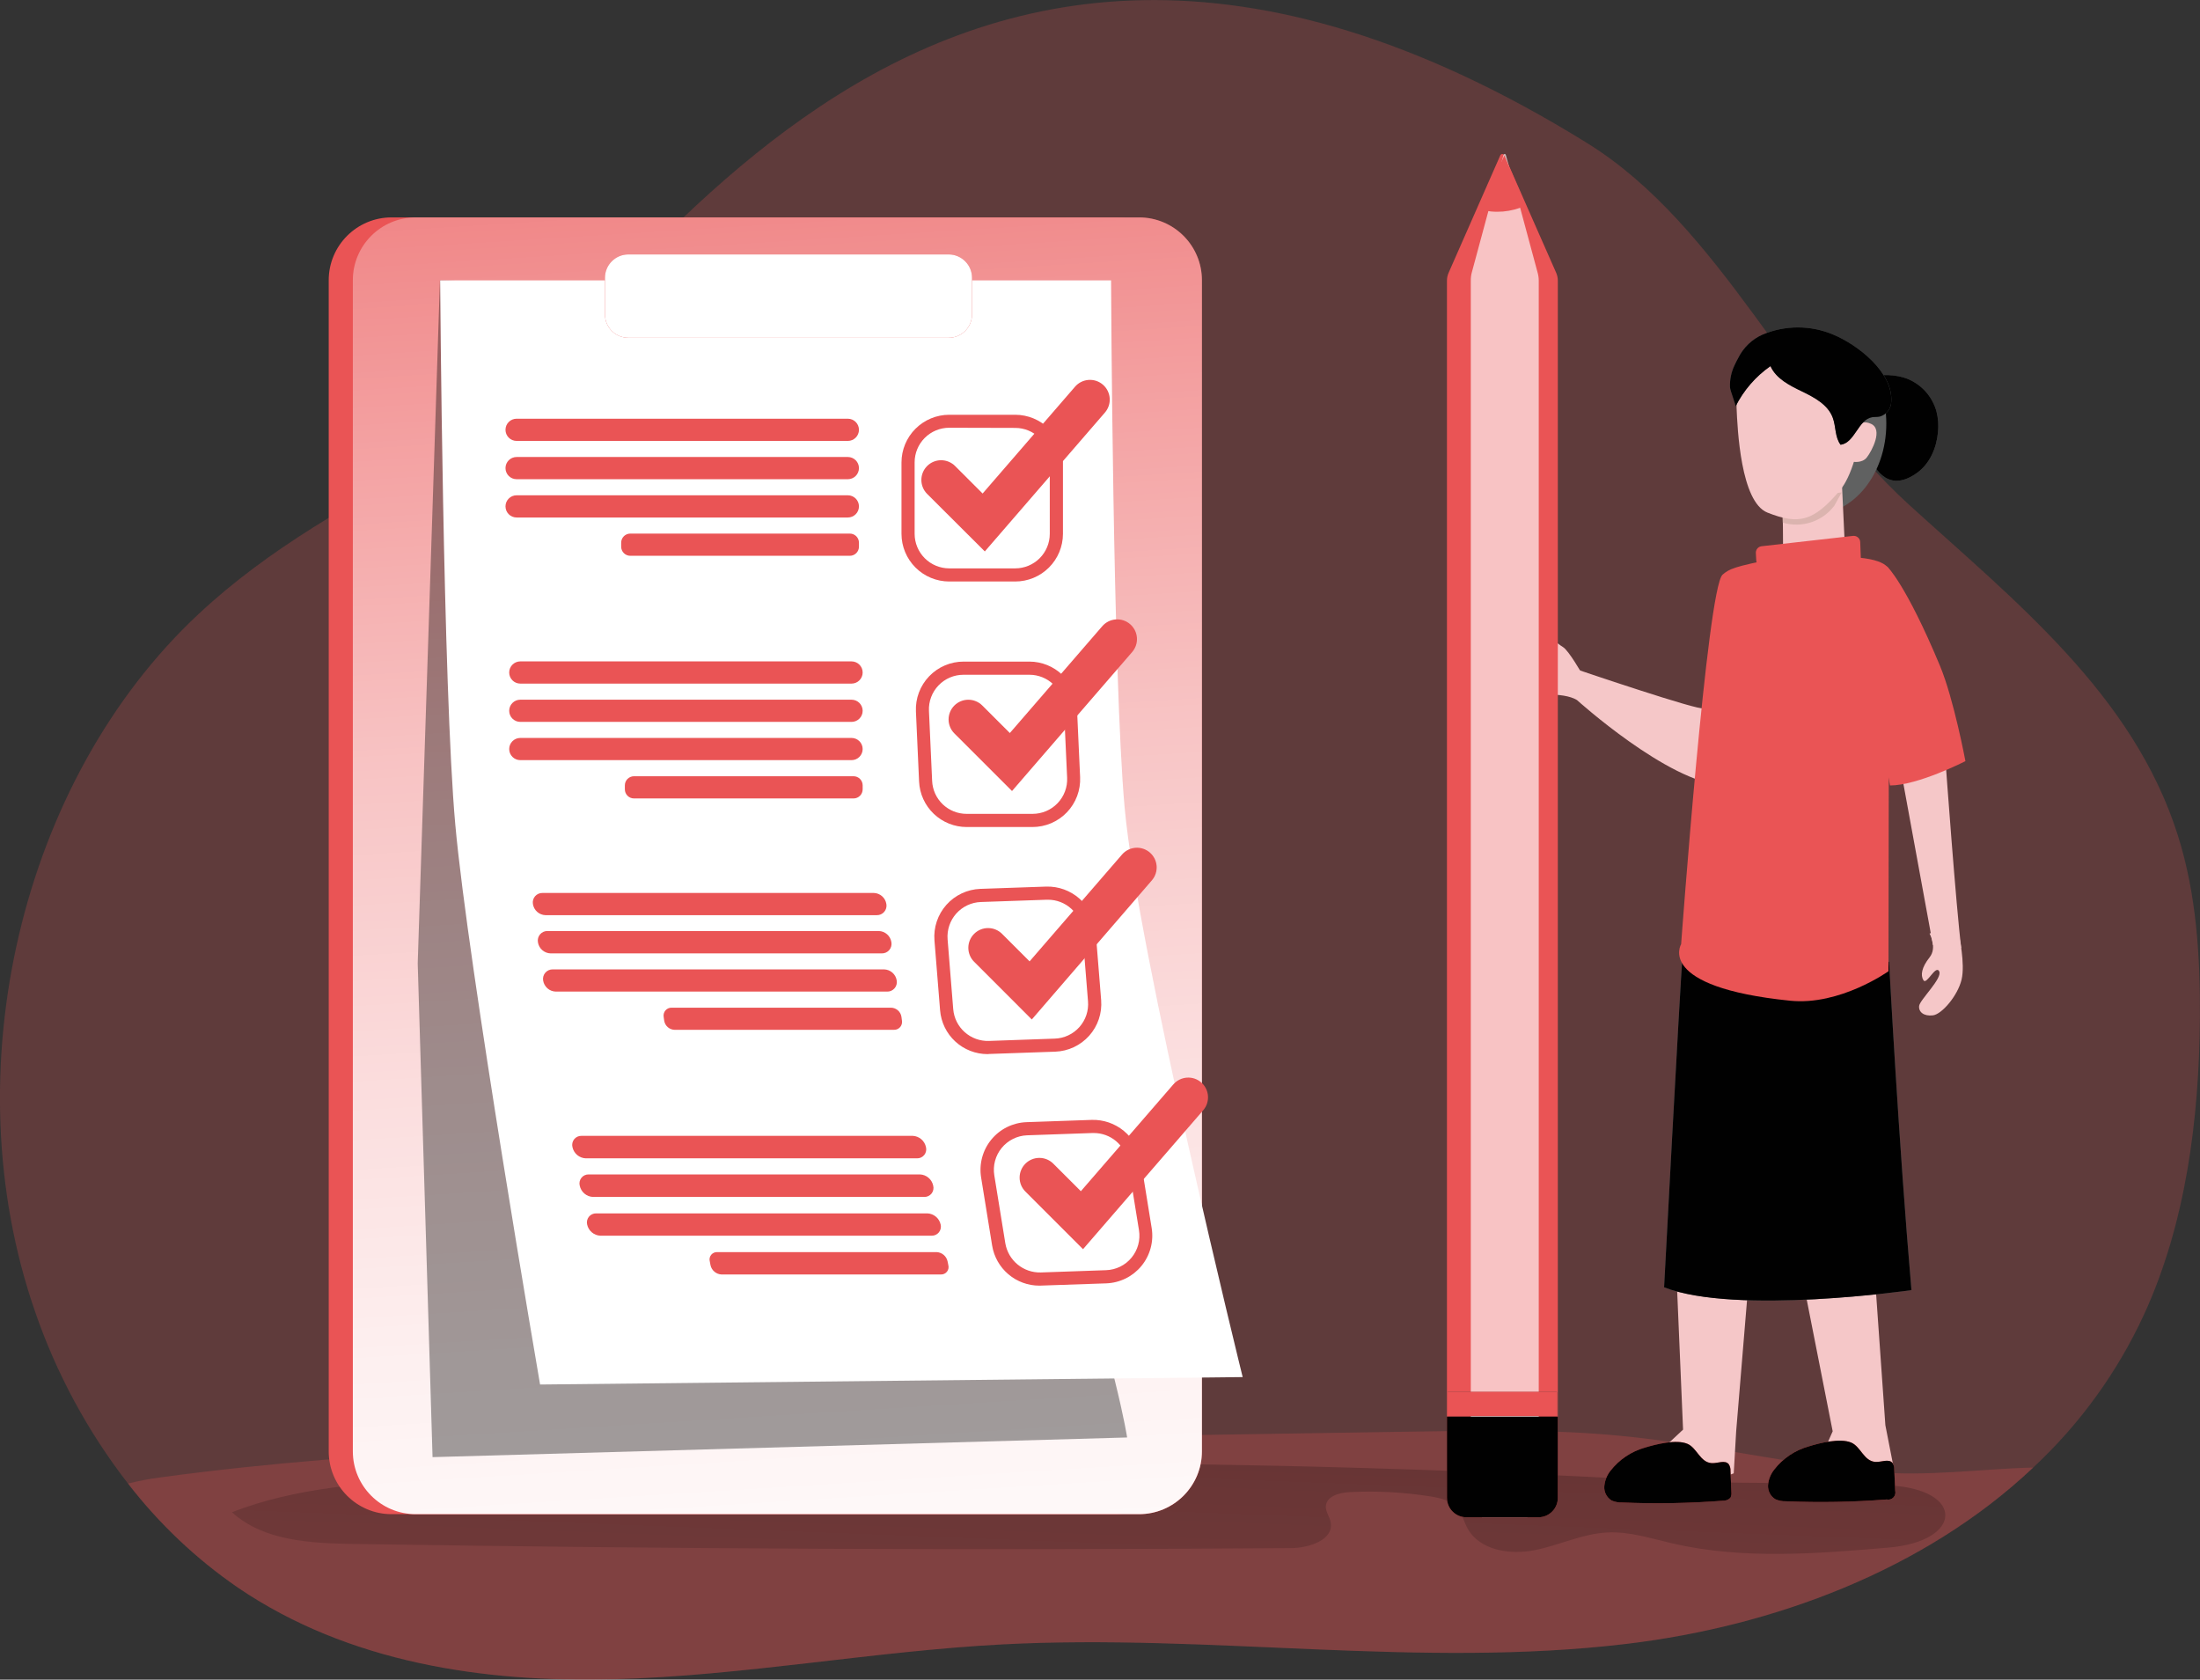 <svg width="186" height="142" viewBox="0 0 186 142" fill="none" xmlns="http://www.w3.org/2000/svg">
<rect x="0" y="0" width="186" height="142" fill="#333333" stroke="none"/>
<g clip-path="url(#clip0)">
<path opacity="0.24" d="M185.993 86.055C185.927 94.677 184.792 103.465 181.253 111.163C179.004 116.031 175.827 120.414 171.899 124.069C162.682 132.78 149.889 137.497 137.518 138.976C120.028 141.066 102.335 138.098 84.746 139.019C73.769 139.597 62.868 141.678 51.878 141.967C40.887 142.256 29.468 140.568 20.138 134.236C16.593 131.801 13.45 128.828 10.824 125.425C7.416 121.033 4.757 116.11 2.954 110.854C-4.058 90.639 1.733 65.953 16.798 51.901C22.742 46.35 29.824 42.458 36.859 38.695C51.578 30.855 76.293 -23.791 134.202 12.105C145.511 19.135 151.369 33.53 161.368 42.641C170.273 50.75 180.372 58.684 184.137 70.653C185.694 75.575 186.03 80.86 185.993 86.055Z" fill="#EA5455"/>
<path opacity="0.24" d="M171.9 124.068C162.682 132.78 149.889 137.496 137.518 138.975C120.028 141.066 102.335 138.098 84.746 139.019C73.769 139.597 62.868 141.678 51.878 141.967C40.888 142.256 29.468 140.567 20.138 134.236C16.593 131.801 13.451 128.828 10.824 125.424C11.72 125.196 12.628 125.022 13.545 124.903C31.993 122.41 50.664 122.111 69.278 121.822L120.095 121.021C125.726 120.931 131.385 120.841 136.996 121.386C144.174 122.077 151.223 123.789 158.405 124.434C162.958 124.849 167.412 124.185 171.9 124.068Z" fill="#EA5455"/>
<path d="M139.89 125.145C105.536 123.248 71.104 123.217 36.746 125.052C30.942 125.361 25.034 125.747 19.612 127.844C22.273 130.274 26.232 130.467 29.837 130.526C56.26 130.952 82.684 131.069 109.111 130.879C110.661 130.879 112.803 130.191 112.497 128.669C112.404 128.21 112.068 127.798 112.095 127.339C112.145 126.491 113.229 126.186 114.091 126.146C116.384 126.027 118.683 126.15 120.95 126.511C121.771 126.648 122.65 126.844 123.192 127.475C123.617 127.967 123.761 128.635 124.07 129.204C125.088 131.062 127.629 131.467 129.725 131.058C131.82 130.649 133.77 129.662 135.888 129.556C137.755 129.46 139.577 130.061 141.4 130.483C147.358 131.859 153.568 131.351 159.659 130.836C165.979 130.3 166.112 125.936 159.812 125.587C153.199 125.232 146.516 125.514 139.89 125.145Z" fill="url(#paint0_linear)"/>
<path d="M163.421 79.893L160.57 64.338H164.485C164.485 64.338 165.383 76.782 165.816 80.155L163.421 79.893Z" fill="#F5C7C8"/>
<path d="M165.616 79.038C165.616 79.038 166.165 81.465 165.842 82.818C165.52 84.17 164.179 85.746 163.421 85.839C162.662 85.932 162.197 85.56 162.253 85.044C162.31 84.529 164.249 82.698 163.95 82.116C163.65 81.535 162.885 83.303 162.619 82.874C162.353 82.445 162.466 81.781 163.135 80.94C163.803 80.099 163.135 78.925 163.135 78.925C163.135 78.925 165.144 78.035 165.616 79.038Z" fill="#F5C7C8"/>
<path d="M157.975 32.091C158.79 31.489 160.447 31.695 161.269 32.024C161.861 32.266 162.391 32.64 162.816 33.118C163.241 33.597 163.55 34.166 163.72 34.783C163.868 35.361 163.911 35.961 163.846 36.554C163.727 37.861 163.165 39.18 162.103 39.958C159.881 41.58 158.511 40.074 157.852 38.05C157.433 36.905 157.298 35.676 157.46 34.467C157.58 33.553 157.16 32.832 157.869 32.177L157.975 32.091Z" fill="#606161"/>
<path d="M157.975 32.091C158.79 31.489 160.447 31.695 161.269 32.024C161.861 32.266 162.391 32.64 162.816 33.118C163.241 33.597 163.55 34.166 163.72 34.783C163.868 35.361 163.911 35.961 163.846 36.554C163.727 37.861 163.165 39.18 162.103 39.958C159.881 41.58 158.511 40.074 157.852 38.05C157.433 36.905 157.298 35.676 157.46 34.467C157.58 33.553 157.16 32.832 157.869 32.177L157.975 32.091Z" fill="url(#paint1_linear)"/>
<path d="M153.319 43.494C156.721 43.494 159.479 40.057 159.479 35.817C159.479 31.576 156.721 28.139 153.319 28.139C149.916 28.139 147.158 31.576 147.158 35.817C147.158 40.057 149.916 43.494 153.319 43.494Z" fill="#606161"/>
<path d="M133.77 56.999C133.77 56.999 132.639 55.005 132.15 54.709C131.661 54.413 130.792 53.592 130.54 53.778C130.084 54.11 132.046 55.852 130.297 55.722C130.021 55.699 128.617 55.722 127.938 56.357C127.805 56.484 127.7 56.637 127.631 56.806C127.561 56.976 127.528 57.159 127.534 57.342C127.54 57.525 127.585 57.705 127.665 57.87C127.746 58.035 127.861 58.181 128.002 58.298C128.461 58.611 130.037 58.757 130.889 58.73C131.74 58.704 132.738 58.827 133.317 59.176" fill="#F5C7C8"/>
<path d="M145.841 48.536C145.841 48.536 145.033 51.076 144.953 52.449C144.873 53.821 144.228 59.588 144.011 59.87C143.795 60.153 133.444 56.636 133.444 56.636C133.444 56.636 132.818 57.517 133.317 59.176C133.317 59.176 141.004 66.126 145.658 66.398C150.312 66.671 149.713 55.659 149.713 55.659" fill="#F5C7C8"/>
<path d="M154.945 121.004L154.09 122.935C154.596 122.762 157.017 124.707 158.108 124.71C158.826 124.68 159.516 124.428 160.084 123.989L159.399 120.489L158.178 103.162L151.615 104.113L154.945 121.004Z" fill="#F5C7C8"/>
<path d="M142.295 120.861L141.034 122.041C141.567 122.001 143.426 124.487 144.484 124.763C145.187 124.913 145.919 124.841 146.579 124.557L146.786 120.994L148.116 104.957L141.646 105.592L142.295 120.861Z" fill="#F5C7C8"/>
<path d="M155.727 40.938L155.99 46.516C155.697 46.941 155.296 47.281 154.828 47.5C154.361 47.719 153.843 47.81 153.329 47.762C150.634 47.463 150.751 46.665 150.751 46.665C150.751 46.665 150.751 42.64 150.644 41.739" fill="#F5C7C8"/>
<path d="M155.085 42.753L155.707 41.63L150.647 42.191C150.687 42.524 150.714 43.335 150.727 44.186C151.513 44.419 152.352 44.407 153.13 44.151C153.909 43.895 154.591 43.407 155.085 42.753Z" fill="#DBB4AF"/>
<path d="M159.712 81.309C159.712 81.309 160.523 96.651 161.604 109.068C161.604 109.068 146.756 111.206 140.692 108.829C140.692 108.829 141.996 84.087 142.268 80.537L159.712 81.309Z" fill="#606161"/>
<path d="M159.712 81.309C159.712 81.309 160.523 96.651 161.604 109.068C161.604 109.068 146.756 111.206 140.692 108.829C140.692 108.829 141.996 84.087 142.268 80.537L159.712 81.309Z" fill="url(#paint2_linear)"/>
<path d="M159.715 48.214C159.715 48.214 159.689 47.117 155.886 47.084C153.116 47.057 152.148 46.831 150.178 47.207C146.586 47.892 146.187 48.114 145.638 48.58C144.337 49.7 142.132 79.823 142.132 79.823C142.132 79.823 139.927 83.439 151.346 84.602C155.57 85.034 159.662 82.11 159.662 82.11L159.715 48.214Z" fill="#EA5455"/>
<path d="M157.829 31.908C157.829 31.908 157.606 39.051 155.527 41.493C153.335 44.073 152.088 44.389 149.427 43.335C147.165 42.434 146.895 36.249 146.819 34.467C146.623 29.844 153.714 25.862 157.829 31.908Z" fill="#F5C7C8"/>
<path d="M159.482 53.107L159.649 82.096L157.024 83.609L156.555 58.002L159.482 53.107Z" fill="url(#paint3_linear)"/>
<path d="M157.274 45.844L157.323 47.151C157.327 47.255 157.301 47.357 157.248 47.447C157.195 47.536 157.117 47.609 157.024 47.656C157.024 47.656 154.975 48.35 151.426 48.536L148.818 47.872C148.724 47.833 148.643 47.768 148.584 47.685C148.526 47.602 148.491 47.505 148.485 47.403L148.449 46.755C148.441 46.616 148.487 46.479 148.576 46.372C148.666 46.265 148.793 46.197 148.931 46.18L156.652 45.306C156.729 45.295 156.807 45.302 156.882 45.324C156.956 45.346 157.025 45.384 157.084 45.435C157.143 45.486 157.19 45.549 157.223 45.619C157.256 45.69 157.273 45.767 157.274 45.844Z" fill="#EA5455"/>
<path d="M157.274 45.844L157.323 47.151C157.327 47.255 157.301 47.357 157.248 47.447C157.195 47.536 157.117 47.609 157.024 47.656C157.024 47.656 154.975 48.35 151.426 48.536L148.818 47.872C148.724 47.833 148.643 47.768 148.584 47.685C148.526 47.602 148.491 47.505 148.485 47.403L148.449 46.755C148.441 46.616 148.487 46.479 148.576 46.372C148.666 46.265 148.793 46.197 148.931 46.18L156.652 45.306C156.729 45.295 156.807 45.302 156.882 45.324C156.956 45.346 157.025 45.384 157.084 45.435C157.143 45.486 157.19 45.549 157.223 45.619C157.256 45.69 157.273 45.767 157.274 45.844Z" fill="url(#paint4_linear)"/>
<path d="M157.004 36.438C157.004 36.438 157.117 35.361 158.178 35.827C159.239 36.292 158.242 38.153 157.829 38.675C157.417 39.197 156.625 39.031 156.625 39.031" fill="#F5C7C8"/>
<path d="M158.681 31.476L159.103 33.164H158.411L157.829 30.588L158.681 31.476Z" fill="#4EAE93"/>
<path d="M159.572 47.915C159.572 47.915 161.135 49.384 164.013 56.281C165.187 59.099 166.168 64.348 166.168 64.348C166.168 64.348 162.157 66.405 159.792 66.405C158.734 60.273 156.192 57.896 155.72 55.068C155.248 52.239 158.142 47.37 159.572 47.915Z" fill="#EA5455"/>
<path d="M139.072 122.383C137.913 122.711 136.889 123.4 136.151 124.351C135.857 124.725 135.678 125.177 135.636 125.651C135.618 125.887 135.665 126.124 135.773 126.335C135.88 126.547 136.043 126.725 136.244 126.85C136.525 126.975 136.829 127.034 137.136 127.023C139.978 127.143 142.825 127.093 145.661 126.874C145.78 126.88 145.9 126.861 146.01 126.816C146.121 126.772 146.221 126.704 146.303 126.618C146.378 126.468 146.406 126.299 146.383 126.133L146.303 124.351C146.317 124.152 146.266 123.953 146.157 123.786C145.841 123.4 145.226 123.723 144.73 123.696C143.732 123.643 143.479 122.403 142.658 122.061C141.72 121.669 140.01 122.097 139.072 122.383Z" fill="#EA5455"/>
<path d="M152.919 122.28C151.759 122.605 150.735 123.295 149.999 124.248C149.704 124.622 149.523 125.073 149.48 125.548C149.463 125.784 149.511 126.02 149.619 126.231C149.727 126.442 149.89 126.62 150.092 126.744C150.372 126.87 150.677 126.93 150.983 126.92C153.826 127.041 156.673 126.989 159.509 126.767C159.61 126.79 159.715 126.787 159.815 126.758C159.914 126.729 160.004 126.675 160.077 126.6C160.149 126.526 160.201 126.435 160.228 126.335C160.255 126.235 160.256 126.13 160.231 126.029L160.151 124.245C160.165 124.046 160.113 123.849 160.004 123.683C159.688 123.297 159.073 123.62 158.574 123.593C157.576 123.54 157.327 122.3 156.505 121.955C155.551 121.562 153.844 121.991 152.919 122.28Z" fill="#EA5455"/>
<path d="M139.072 122.383C137.913 122.711 136.889 123.4 136.151 124.351C135.857 124.725 135.678 125.177 135.636 125.651C135.618 125.887 135.665 126.124 135.773 126.335C135.88 126.547 136.043 126.725 136.244 126.85C136.525 126.975 136.829 127.034 137.136 127.023C139.978 127.143 142.825 127.093 145.661 126.874C145.78 126.88 145.9 126.861 146.01 126.816C146.121 126.772 146.221 126.704 146.303 126.618C146.378 126.468 146.406 126.299 146.383 126.133L146.303 124.351C146.317 124.152 146.266 123.953 146.157 123.786C145.841 123.4 145.226 123.723 144.73 123.696C143.732 123.643 143.479 122.403 142.658 122.061C141.72 121.669 140.01 122.097 139.072 122.383Z" fill="url(#paint5_linear)"/>
<path d="M152.919 122.28C151.759 122.605 150.735 123.295 149.999 124.248C149.704 124.622 149.523 125.073 149.48 125.548C149.463 125.784 149.511 126.02 149.619 126.231C149.727 126.442 149.89 126.62 150.092 126.744C150.372 126.87 150.677 126.93 150.983 126.92C153.826 127.041 156.673 126.989 159.509 126.767C159.61 126.79 159.715 126.787 159.815 126.758C159.914 126.729 160.004 126.675 160.077 126.6C160.149 126.526 160.201 126.435 160.228 126.335C160.255 126.235 160.256 126.13 160.231 126.029L160.151 124.245C160.165 124.046 160.113 123.849 160.004 123.683C159.688 123.297 159.073 123.62 158.574 123.593C157.576 123.54 157.327 122.3 156.505 121.955C155.551 121.562 153.844 121.991 152.919 122.28Z" fill="url(#paint6_linear)"/>
<path d="M146.969 30.246C146.859 30.442 146.756 30.648 146.653 30.867C146.372 31.447 146.238 32.086 146.263 32.729C146.263 32.995 146.779 34.264 146.729 34.367C147.415 33 148.431 31.826 149.686 30.951C150.159 32.017 151.306 32.589 152.347 33.091C153.388 33.593 154.543 34.208 154.948 35.305C155.231 36.056 155.125 36.967 155.614 37.601C156.821 37.438 157.084 35.491 158.275 35.275C158.491 35.235 158.717 35.275 158.94 35.215C159.209 35.136 159.447 34.974 159.618 34.752C159.79 34.529 159.886 34.259 159.895 33.978C160.081 31.462 157.027 29.126 154.988 28.285C154.044 27.886 153.03 27.68 152.005 27.68C150.98 27.68 149.965 27.886 149.021 28.285C148.129 28.68 147.403 29.374 146.969 30.246Z" fill="#606161"/>
<path d="M146.969 30.246C146.859 30.442 146.756 30.648 146.653 30.867C146.372 31.447 146.238 32.086 146.263 32.729C146.263 32.995 146.779 34.264 146.729 34.367C147.415 33 148.431 31.826 149.686 30.951C150.159 32.017 151.306 32.589 152.347 33.091C153.388 33.593 154.543 34.208 154.948 35.305C155.231 36.056 155.125 36.967 155.614 37.601C156.821 37.438 157.084 35.491 158.275 35.275C158.491 35.235 158.717 35.275 158.94 35.215C159.209 35.136 159.447 34.974 159.618 34.752C159.79 34.529 159.886 34.259 159.895 33.978C160.081 31.462 157.027 29.126 154.988 28.285C154.044 27.886 153.03 27.68 152.005 27.68C150.98 27.68 149.965 27.886 149.021 28.285C148.129 28.68 147.403 29.374 146.969 30.246Z" fill="url(#paint7_linear)"/>
<path d="M94.262 18.38H33.107C30.172 18.38 27.792 20.758 27.792 23.692V122.699C27.792 125.632 30.172 128.01 33.107 128.01H94.262C97.198 128.01 99.578 125.632 99.578 122.699V23.692C99.578 20.758 97.198 18.38 94.262 18.38Z" fill="#EA5455"/>
<path d="M96.301 18.38H35.146C32.211 18.38 29.831 20.758 29.831 23.692V122.699C29.831 125.632 32.211 128.01 35.146 128.01H96.301C99.237 128.01 101.617 125.632 101.617 122.699V23.692C101.617 20.758 99.237 18.38 96.301 18.38Z" fill="#EA5455"/>
<path d="M96.301 18.38H35.146C32.211 18.38 29.831 20.758 29.831 23.692V122.699C29.831 125.632 32.211 128.01 35.146 128.01H96.301C99.237 128.01 101.617 125.632 101.617 122.699V23.692C101.617 20.758 99.237 18.38 96.301 18.38Z" fill="url(#paint8_linear)"/>
<path d="M35.316 81.445L37.195 23.705L91.531 24.852C91.531 24.852 84.426 84.785 89.442 100.254C94.459 115.723 95.293 121.526 95.293 121.526L36.57 123.188L35.316 81.445Z" fill="url(#paint9_linear)"/>
<path d="M105.063 116.421L45.661 117.049C45.661 117.049 39.554 81.594 38.493 69.709C37.452 58.258 37.212 23.705 37.212 23.705H93.936C93.936 23.705 94.079 57.191 95.084 68.286C96.195 80.528 105.063 116.421 105.063 116.421Z" fill="white"/>
<path d="M131.574 23.077L127.533 13.91L127.2 13.132C127.188 13.107 127.168 13.087 127.143 13.076C127.122 13.054 127.096 13.038 127.068 13.029C127.039 13.02 127.008 13.018 126.979 13.024C126.949 13.029 126.921 13.042 126.898 13.061C126.874 13.08 126.856 13.104 126.844 13.132L122.467 23.077C122.377 23.287 122.332 23.513 122.333 23.741V119.764H131.707V23.745C131.709 23.515 131.664 23.288 131.574 23.077ZM131.631 119.708H122.387V117.67H131.631V119.708Z" fill="#EA5455"/>
<path d="M130.094 23.745V117.67H124.349V23.732C124.345 23.508 124.371 23.284 124.426 23.067L127.11 13.122C127.11 13.101 127.117 13.082 127.13 13.066C127.187 12.976 127.286 12.999 127.32 13.122L127.533 13.9L130.004 23.067C130.064 23.288 130.095 23.516 130.094 23.745Z" fill="url(#paint10_linear)"/>
<path d="M124.349 119.708H130.094V126.628C130.094 127.538 129.635 128.273 129.079 128.273H125.351C124.792 128.273 124.353 127.538 124.353 126.628L124.349 119.708Z" fill="url(#paint11_linear)"/>
<path d="M131.707 23.745C130.247 24.456 128.645 24.826 127.02 24.826C125.396 24.826 123.793 24.456 122.333 23.745L125.094 17.715L127.187 13.145L128.99 17.383L131.707 23.745Z" fill="url(#paint12_linear)"/>
<path d="M128.99 17.37C127.772 17.94 126.391 18.058 125.094 17.702L127.187 13.132L128.99 17.37Z" fill="#EA5455"/>
<path d="M128.99 17.37C127.659 18.035 125.996 17.922 124.872 17.656L126.974 12.74L128.99 17.37Z" fill="url(#paint13_linear)"/>
<path d="M71.68 35.398H43.678C43.158 35.398 42.737 35.818 42.737 36.337C42.737 36.855 43.158 37.276 43.678 37.276H71.68C72.2 37.276 72.621 36.855 72.621 36.337C72.621 35.818 72.2 35.398 71.68 35.398Z" fill="#EA5455"/>
<path d="M71.68 38.635H43.678C43.158 38.635 42.737 39.056 42.737 39.574C42.737 40.093 43.158 40.513 43.678 40.513H71.68C72.2 40.513 72.621 40.093 72.621 39.574C72.621 39.056 72.2 38.635 71.68 38.635Z" fill="#EA5455"/>
<path d="M71.68 41.872H43.678C43.158 41.872 42.737 42.293 42.737 42.811C42.737 43.33 43.158 43.75 43.678 43.75H71.68C72.2 43.75 72.621 43.33 72.621 42.811C72.621 42.293 72.2 41.872 71.68 41.872Z" fill="#EA5455"/>
<path d="M71.849 45.11H53.288C52.862 45.11 52.517 45.455 52.517 45.881V46.217C52.517 46.642 52.862 46.988 53.288 46.988H71.849C72.276 46.988 72.621 46.642 72.621 46.217V45.881C72.621 45.455 72.276 45.11 71.849 45.11Z" fill="#EA5455"/>
<path d="M71.992 55.915H43.991C43.471 55.915 43.05 56.336 43.05 56.854C43.05 57.373 43.471 57.793 43.991 57.793H71.992C72.512 57.793 72.934 57.373 72.934 56.854C72.934 56.336 72.512 55.915 71.992 55.915Z" fill="#EA5455"/>
<path d="M71.992 59.153H43.991C43.471 59.153 43.05 59.573 43.05 60.092C43.05 60.61 43.471 61.03 43.991 61.03H71.992C72.512 61.03 72.934 60.61 72.934 60.092C72.934 59.573 72.512 59.153 71.992 59.153Z" fill="#EA5455"/>
<path d="M71.992 62.386H43.991C43.471 62.386 43.05 62.807 43.05 63.325C43.05 63.844 43.471 64.264 43.991 64.264H71.992C72.512 64.264 72.934 63.844 72.934 63.325C72.934 62.807 72.512 62.386 71.992 62.386Z" fill="#EA5455"/>
<path d="M72.162 65.624H53.601C53.175 65.624 52.829 65.969 52.829 66.395V66.731C52.829 67.156 53.175 67.502 53.601 67.502H72.162C72.588 67.502 72.934 67.156 72.934 66.731V66.395C72.934 65.969 72.588 65.624 72.162 65.624Z" fill="#EA5455"/>
<path d="M74.125 77.37H46.12C45.861 77.362 45.612 77.264 45.418 77.092C45.223 76.92 45.095 76.686 45.056 76.429C45.035 76.312 45.041 76.192 45.073 76.078C45.105 75.963 45.162 75.857 45.24 75.767C45.318 75.678 45.415 75.606 45.524 75.559C45.633 75.511 45.752 75.488 45.87 75.492H73.872C74.132 75.498 74.381 75.596 74.576 75.767C74.771 75.938 74.9 76.173 74.939 76.429C74.96 76.547 74.954 76.667 74.922 76.782C74.89 76.896 74.833 77.002 74.755 77.092C74.677 77.182 74.58 77.254 74.471 77.302C74.362 77.35 74.244 77.373 74.125 77.37Z" fill="#EA5455"/>
<path d="M74.557 80.601H46.552C46.289 80.594 46.037 80.495 45.84 80.321C45.643 80.146 45.515 79.907 45.478 79.647C45.458 79.53 45.465 79.41 45.497 79.296C45.529 79.181 45.586 79.076 45.664 78.986C45.742 78.896 45.839 78.825 45.947 78.777C46.056 78.73 46.174 78.706 46.293 78.709H74.297C74.556 78.717 74.805 78.815 74.999 78.986C75.193 79.157 75.322 79.391 75.362 79.647C75.384 79.764 75.38 79.885 75.35 80.001C75.319 80.116 75.264 80.224 75.186 80.315C75.109 80.406 75.013 80.479 74.904 80.529C74.795 80.578 74.677 80.603 74.557 80.601Z" fill="#EA5455"/>
<path d="M74.989 83.831H46.985C46.726 83.824 46.478 83.726 46.283 83.555C46.089 83.383 45.961 83.15 45.92 82.894C45.9 82.777 45.906 82.656 45.938 82.542C45.97 82.427 46.027 82.321 46.105 82.231C46.183 82.141 46.28 82.07 46.389 82.022C46.498 81.974 46.616 81.95 46.735 81.953H74.75C75.009 81.961 75.258 82.06 75.452 82.231C75.647 82.403 75.775 82.638 75.814 82.894C75.834 83.012 75.828 83.133 75.795 83.248C75.762 83.363 75.704 83.469 75.625 83.559C75.546 83.648 75.448 83.72 75.338 83.767C75.228 83.814 75.109 83.836 74.989 83.831Z" fill="#EA5455"/>
<path d="M75.591 87.062H57.03C56.818 87.056 56.614 86.976 56.454 86.836C56.294 86.696 56.189 86.504 56.156 86.294L56.109 85.962C56.093 85.866 56.099 85.768 56.126 85.675C56.152 85.581 56.198 85.495 56.262 85.421C56.325 85.348 56.404 85.289 56.492 85.249C56.581 85.21 56.677 85.189 56.774 85.191H75.339C75.552 85.197 75.756 85.277 75.916 85.418C76.076 85.559 76.181 85.751 76.213 85.962L76.257 86.294C76.272 86.39 76.266 86.487 76.239 86.58C76.213 86.673 76.166 86.759 76.103 86.832C76.039 86.906 75.961 86.964 75.872 87.004C75.784 87.043 75.688 87.063 75.591 87.062Z" fill="#EA5455"/>
<path d="M77.524 97.927H49.52C49.254 97.916 48.999 97.816 48.796 97.644C48.593 97.472 48.453 97.237 48.398 96.977C48.37 96.862 48.368 96.743 48.393 96.628C48.418 96.512 48.469 96.404 48.543 96.312C48.617 96.22 48.711 96.147 48.818 96.097C48.925 96.047 49.042 96.023 49.16 96.026H77.165C77.431 96.037 77.686 96.137 77.888 96.309C78.092 96.481 78.231 96.716 78.286 96.977C78.315 97.091 78.318 97.211 78.293 97.326C78.268 97.442 78.217 97.55 78.143 97.642C78.069 97.734 77.975 97.808 77.867 97.858C77.76 97.907 77.642 97.931 77.524 97.927Z" fill="#EA5455"/>
<path d="M78.146 101.191H50.135C49.868 101.18 49.613 101.08 49.41 100.907C49.207 100.734 49.068 100.498 49.014 100.237C48.984 100.123 48.982 100.004 49.007 99.888C49.031 99.773 49.082 99.665 49.156 99.573C49.23 99.481 49.323 99.407 49.43 99.357C49.537 99.308 49.654 99.284 49.772 99.287H77.777C78.043 99.297 78.298 99.397 78.501 99.569C78.704 99.741 78.844 99.977 78.898 100.237C78.928 100.351 78.931 100.47 78.907 100.585C78.883 100.701 78.832 100.809 78.76 100.901C78.687 100.993 78.593 101.068 78.487 101.118C78.38 101.168 78.264 101.193 78.146 101.191Z" fill="#EA5455"/>
<path d="M78.765 104.468H50.76C50.494 104.457 50.24 104.357 50.037 104.185C49.834 104.013 49.694 103.778 49.639 103.518C49.613 103.404 49.613 103.286 49.639 103.173C49.665 103.059 49.717 102.953 49.791 102.863C49.864 102.772 49.957 102.7 50.063 102.651C50.169 102.602 50.284 102.578 50.401 102.581H78.409C78.675 102.593 78.93 102.693 79.133 102.866C79.336 103.038 79.475 103.274 79.53 103.534C79.556 103.648 79.555 103.766 79.529 103.879C79.502 103.993 79.45 104.098 79.376 104.188C79.302 104.278 79.209 104.351 79.103 104.399C78.997 104.448 78.881 104.471 78.765 104.468Z" fill="#EA5455"/>
<path d="M79.553 107.746H60.992C60.774 107.734 60.566 107.651 60.4 107.51C60.233 107.369 60.118 107.177 60.071 106.965L60.008 106.632C59.983 106.538 59.981 106.44 60.001 106.345C60.022 106.251 60.064 106.162 60.124 106.086C60.185 106.011 60.263 105.95 60.351 105.91C60.44 105.87 60.536 105.851 60.633 105.854H79.194C79.411 105.867 79.618 105.949 79.784 106.089C79.949 106.23 80.065 106.42 80.112 106.632L80.179 106.965C80.203 107.058 80.205 107.157 80.185 107.252C80.164 107.347 80.122 107.436 80.061 107.511C80.001 107.587 79.923 107.648 79.835 107.688C79.747 107.729 79.65 107.749 79.553 107.746Z" fill="#EA5455"/>
<path d="M85.833 49.161H80.252C79.182 49.16 78.156 48.736 77.4 47.98C76.643 47.224 76.218 46.199 76.217 45.13V39.097C76.218 38.028 76.643 37.003 77.4 36.247C78.156 35.491 79.182 35.066 80.252 35.065H85.833C86.903 35.066 87.929 35.491 88.686 36.247C89.442 37.003 89.867 38.028 89.868 39.097V45.143C89.864 46.21 89.437 47.231 88.681 47.984C87.925 48.737 86.901 49.16 85.833 49.161ZM80.252 36.162C79.477 36.163 78.733 36.471 78.185 37.019C77.637 37.567 77.329 38.309 77.328 39.084V45.13C77.329 45.904 77.637 46.647 78.185 47.195C78.733 47.742 79.477 48.05 80.252 48.051H85.833C86.608 48.05 87.351 47.742 87.899 47.194C88.446 46.647 88.754 45.904 88.754 45.13V39.097C88.754 38.323 88.446 37.58 87.899 37.032C87.351 36.485 86.608 36.176 85.833 36.176L80.252 36.162Z" fill="#EA5455"/>
<path d="M87.3 69.918H81.735C80.697 69.919 79.697 69.519 78.946 68.802C78.195 68.085 77.75 67.106 77.704 66.069L77.438 60.146C77.413 59.602 77.499 59.058 77.69 58.548C77.882 58.038 78.175 57.572 78.552 57.178C78.928 56.784 79.381 56.47 79.883 56.256C80.384 56.042 80.924 55.932 81.469 55.932H87.041C88.076 55.936 89.071 56.339 89.817 57.056C90.563 57.773 91.005 58.75 91.049 59.784L91.319 65.704C91.343 66.248 91.257 66.792 91.066 67.302C90.874 67.812 90.581 68.278 90.205 68.672C89.828 69.066 89.375 69.38 88.874 69.594C88.372 69.808 87.832 69.918 87.287 69.918H87.3ZM81.459 57.045C81.064 57.045 80.673 57.124 80.31 57.279C79.947 57.434 79.619 57.661 79.346 57.947C79.073 58.232 78.86 58.569 78.722 58.939C78.583 59.308 78.521 59.702 78.539 60.096L78.808 66.019C78.841 66.77 79.162 67.479 79.706 67.998C80.25 68.517 80.973 68.806 81.725 68.805H87.3C87.695 68.805 88.086 68.725 88.45 68.57C88.813 68.416 89.141 68.189 89.414 67.903C89.687 67.618 89.899 67.281 90.038 66.911C90.177 66.541 90.239 66.148 90.221 65.754L89.951 59.834C89.918 59.083 89.596 58.373 89.051 57.854C88.507 57.334 87.784 57.044 87.031 57.045H81.459Z" fill="#EA5455"/>
<path d="M83.498 89.116C82.484 89.117 81.507 88.735 80.762 88.047C80.017 87.36 79.56 86.417 79.48 85.407L79.004 79.501C78.961 78.957 79.028 78.411 79.202 77.894C79.375 77.378 79.652 76.902 80.014 76.495C80.377 76.088 80.819 75.759 81.312 75.527C81.806 75.295 82.341 75.166 82.886 75.146L88.458 74.954C89.492 74.925 90.499 75.291 91.272 75.978C92.046 76.664 92.529 77.62 92.623 78.65L93.098 84.556C93.141 85.099 93.074 85.645 92.9 86.162C92.726 86.678 92.45 87.154 92.087 87.561C91.724 87.967 91.283 88.296 90.79 88.528C90.296 88.76 89.761 88.89 89.216 88.91L83.645 89.103L83.498 89.116ZM88.604 76.064H88.498L82.926 76.257C82.531 76.271 82.144 76.365 81.787 76.533C81.429 76.701 81.11 76.94 80.847 77.234C80.585 77.529 80.384 77.874 80.259 78.248C80.133 78.622 80.084 79.017 80.115 79.411L80.591 85.317C80.654 86.065 81.001 86.761 81.562 87.26C82.123 87.76 82.854 88.026 83.605 88.003L89.176 87.806C89.571 87.793 89.959 87.7 90.316 87.532C90.674 87.365 90.993 87.126 91.256 86.832C91.519 86.537 91.719 86.192 91.845 85.819C91.97 85.444 92.019 85.049 91.987 84.656L91.511 78.749C91.454 78.018 91.123 77.335 90.584 76.837C90.045 76.34 89.338 76.063 88.604 76.064Z" fill="#EA5455"/>
<path d="M87.872 108.69C86.913 108.69 85.985 108.349 85.254 107.729C84.523 107.108 84.036 106.248 83.881 105.303L82.949 99.546C82.857 98.981 82.887 98.403 83.036 97.85C83.185 97.298 83.45 96.783 83.813 96.341C84.177 95.898 84.63 95.538 85.144 95.284C85.657 95.031 86.219 94.889 86.791 94.869L92.313 94.677C93.293 94.651 94.25 94.98 95.007 95.602C95.765 96.224 96.273 97.098 96.438 98.064L97.369 103.82C97.461 104.385 97.431 104.963 97.281 105.515C97.132 106.068 96.867 106.582 96.504 107.025C96.141 107.467 95.687 107.827 95.174 108.081C94.661 108.334 94.1 108.476 93.527 108.497L88.002 108.686L87.872 108.69ZM92.463 95.787H92.36L86.838 95.98C86.424 95.995 86.018 96.099 85.648 96.283C85.277 96.468 84.95 96.728 84.687 97.049C84.425 97.369 84.234 97.741 84.126 98.141C84.019 98.54 83.998 98.958 84.064 99.366L84.998 105.123C85.12 105.823 85.489 106.456 86.038 106.906C86.588 107.357 87.282 107.594 87.992 107.576L93.514 107.383C93.928 107.369 94.335 107.267 94.707 107.084C95.079 106.901 95.407 106.64 95.67 106.32C95.933 106 96.125 105.627 96.233 105.227C96.341 104.827 96.362 104.409 96.295 104L95.363 98.24C95.251 97.553 94.897 96.929 94.366 96.479C93.834 96.029 93.159 95.784 92.463 95.787Z" fill="#EA5455"/>
<path d="M80.202 21.511H53.125C52.032 21.511 51.146 22.397 51.146 23.489V26.58C51.146 27.672 52.032 28.558 53.125 28.558H80.202C81.295 28.558 82.181 27.672 82.181 26.58V23.489C82.181 22.397 81.295 21.511 80.202 21.511Z" fill="#EA5455"/>
<path d="M80.202 21.511H53.125C52.032 21.511 51.146 22.397 51.146 23.489V26.58C51.146 27.672 52.032 28.558 53.125 28.558H80.202C81.295 28.558 82.181 27.672 82.181 26.58V23.489C82.181 22.397 81.295 21.511 80.202 21.511Z" fill="url(#paint14_linear)"/>
<path d="M83.262 46.619L78.386 41.756C78.231 41.601 78.108 41.417 78.024 41.215C77.94 41.012 77.897 40.795 77.897 40.576C77.897 40.357 77.94 40.14 78.024 39.938C78.108 39.735 78.231 39.551 78.386 39.396C78.541 39.241 78.725 39.118 78.927 39.035C79.13 38.951 79.347 38.907 79.567 38.907C79.786 38.907 80.003 38.951 80.206 39.035C80.408 39.118 80.592 39.241 80.747 39.396L83.076 41.723L90.889 32.692C91.179 32.357 91.59 32.151 92.032 32.119C92.474 32.087 92.911 32.231 93.246 32.521C93.581 32.811 93.788 33.221 93.82 33.663C93.852 34.105 93.707 34.541 93.418 34.876L83.262 46.619Z" fill="#EA5455"/>
<path d="M85.561 66.874L80.688 62.004C80.532 61.849 80.409 61.665 80.326 61.463C80.242 61.261 80.198 61.044 80.198 60.824C80.198 60.605 80.242 60.388 80.326 60.186C80.409 59.983 80.532 59.799 80.688 59.645C80.843 59.489 81.027 59.367 81.229 59.283C81.432 59.199 81.649 59.156 81.868 59.156C82.088 59.156 82.305 59.199 82.507 59.283C82.71 59.367 82.894 59.489 83.049 59.645L85.378 61.971L93.191 52.941C93.481 52.605 93.892 52.399 94.334 52.367C94.776 52.335 95.213 52.48 95.548 52.769C95.883 53.059 96.09 53.47 96.122 53.911C96.154 54.353 96.009 54.789 95.719 55.124L85.561 66.874Z" fill="#EA5455"/>
<path d="M87.234 86.188L82.357 81.309C82.044 80.996 81.868 80.571 81.868 80.129C81.868 79.686 82.044 79.262 82.357 78.949C82.671 78.636 83.095 78.46 83.538 78.46C83.981 78.46 84.406 78.636 84.719 78.949L87.047 81.275L94.861 72.245C95.004 72.079 95.179 71.943 95.375 71.845C95.57 71.747 95.784 71.688 96.002 71.672C96.221 71.656 96.44 71.683 96.648 71.752C96.856 71.821 97.049 71.93 97.215 72.074C97.38 72.217 97.516 72.391 97.615 72.587C97.713 72.782 97.772 72.996 97.788 73.214C97.803 73.432 97.776 73.652 97.707 73.859C97.638 74.067 97.529 74.26 97.386 74.425L87.234 86.188Z" fill="#EA5455"/>
<path d="M91.565 105.608L86.692 100.736C86.379 100.423 86.203 99.999 86.204 99.556C86.204 99.114 86.38 98.69 86.693 98.378C87.006 98.065 87.431 97.89 87.874 97.89C88.316 97.89 88.74 98.066 89.053 98.379L91.382 100.706L99.199 91.679C99.489 91.344 99.9 91.138 100.342 91.105C100.784 91.073 101.22 91.218 101.555 91.507C101.891 91.797 102.097 92.208 102.129 92.65C102.161 93.091 102.017 93.527 101.727 93.862L91.565 105.608Z" fill="#EA5455"/>
<path d="M131.631 117.67H122.39V119.708H131.631V117.67Z" fill="#EA5455"/>
<path d="M131.631 117.67H122.39V119.708H131.631V117.67Z" fill="url(#paint15_linear)"/>
<path d="M131.707 119.764V126.628C131.708 126.845 131.665 127.061 131.581 127.262C131.498 127.463 131.375 127.645 131.22 127.798C131.065 127.951 130.882 128.072 130.68 128.153C130.478 128.235 130.262 128.276 130.044 128.273H123.98C123.764 128.273 123.549 128.231 123.349 128.149C123.149 128.066 122.968 127.945 122.815 127.792C122.662 127.639 122.541 127.458 122.458 127.258C122.375 127.058 122.333 126.844 122.333 126.628V119.764H131.707Z" fill="#EA5455"/>
<path d="M131.707 119.764V126.628C131.708 126.845 131.665 127.061 131.581 127.262C131.498 127.463 131.375 127.645 131.22 127.798C131.065 127.951 130.882 128.072 130.68 128.153C130.478 128.235 130.262 128.276 130.044 128.273H123.98C123.764 128.273 123.549 128.231 123.349 128.149C123.149 128.066 122.968 127.945 122.815 127.792C122.662 127.639 122.541 127.458 122.458 127.258C122.375 127.058 122.333 126.844 122.333 126.628V119.764H131.707Z" fill="url(#paint16_linear)"/>
</g>
<defs>
<linearGradient id="paint0_linear" x1="90.886" y1="157.668" x2="98.395" y2="-37.369" gradientUnits="userSpaceOnUse">
<stop stop-color="#010101" stop-opacity="0"/>
<stop offset="0.95" stop-color="#010101"/>
</linearGradient>
<linearGradient id="paint1_linear" x1="3344.2" y1="1244.59" x2="3223.89" y2="1239.41" gradientUnits="userSpaceOnUse">
<stop stop-color="#010101" stop-opacity="0"/>
<stop offset="0.95" stop-color="#010101"/>
</linearGradient>
<linearGradient id="paint2_linear" x1="9887.94" y1="9323.2" x2="8246.4" y2="9224.72" gradientUnits="userSpaceOnUse">
<stop stop-color="#010101" stop-opacity="0"/>
<stop offset="0.95" stop-color="#010101"/>
</linearGradient>
<linearGradient id="paint3_linear" x1="1568.31" y1="6977.96" x2="2468.51" y2="6885.47" gradientUnits="userSpaceOnUse">
<stop stop-color="#010101" stop-opacity="0"/>
<stop offset="0.95" stop-color="#010101"/>
</linearGradient>
<linearGradient id="paint4_linear" x1="4211.91" y1="594.798" x2="4501.58" y2="170.567" gradientUnits="userSpaceOnUse">
<stop stop-color="#010101" stop-opacity="0"/>
<stop offset="0.95" stop-color="#010101"/>
</linearGradient>
<linearGradient id="paint5_linear" x1="4771.61" y1="2302.11" x2="4722.01" y2="1916.02" gradientUnits="userSpaceOnUse">
<stop stop-color="#010101" stop-opacity="0"/>
<stop offset="0.95" stop-color="#010101"/>
</linearGradient>
<linearGradient id="paint6_linear" x1="5210.45" y1="2249.51" x2="5160.85" y2="1863.17" gradientUnits="userSpaceOnUse">
<stop stop-color="#010101" stop-opacity="0"/>
<stop offset="0.95" stop-color="#010101"/>
</linearGradient>
<linearGradient id="paint7_linear" x1="6622.21" y1="1204.1" x2="6295.73" y2="1420.85" gradientUnits="userSpaceOnUse">
<stop stop-color="#010101" stop-opacity="0"/>
<stop offset="0.95" stop-color="#010101"/>
</linearGradient>
<linearGradient id="paint8_linear" x1="59.974" y1="-18.513" x2="71.243" y2="161.491" gradientUnits="userSpaceOnUse">
<stop stop-color="white" stop-opacity="0"/>
<stop offset="0.14" stop-color="white" stop-opacity="0.22"/>
<stop offset="0.3" stop-color="white" stop-opacity="0.45"/>
<stop offset="0.45" stop-color="white" stop-opacity="0.65"/>
<stop offset="0.6" stop-color="white" stop-opacity="0.8"/>
<stop offset="0.73" stop-color="white" stop-opacity="0.91"/>
<stop offset="0.85" stop-color="white" stop-opacity="0.98"/>
<stop offset="0.94" stop-color="white"/>
</linearGradient>
<linearGradient id="paint9_linear" x1="4168.37" y1="38917.5" x2="47131.2" y2="10362.4" gradientUnits="userSpaceOnUse">
<stop stop-color="#010101" stop-opacity="0"/>
<stop offset="0.95" stop-color="#010101"/>
</linearGradient>
<linearGradient id="paint10_linear" x1="3084.26" y1="18053.1" x2="-2592.9" y2="18178" gradientUnits="userSpaceOnUse">
<stop stop-color="white" stop-opacity="0"/>
<stop offset="0.14" stop-color="white" stop-opacity="0.22"/>
<stop offset="0.3" stop-color="white" stop-opacity="0.45"/>
<stop offset="0.45" stop-color="white" stop-opacity="0.65"/>
<stop offset="0.6" stop-color="white" stop-opacity="0.8"/>
<stop offset="0.73" stop-color="white" stop-opacity="0.91"/>
<stop offset="0.85" stop-color="white" stop-opacity="0.98"/>
<stop offset="0.94" stop-color="white"/>
</linearGradient>
<linearGradient id="paint11_linear" x1="2485.78" y1="3445.76" x2="1457.66" y2="3722.28" gradientUnits="userSpaceOnUse">
<stop stop-color="white" stop-opacity="0"/>
<stop offset="0.14" stop-color="white" stop-opacity="0.22"/>
<stop offset="0.3" stop-color="white" stop-opacity="0.45"/>
<stop offset="0.45" stop-color="white" stop-opacity="0.65"/>
<stop offset="0.6" stop-color="white" stop-opacity="0.8"/>
<stop offset="0.73" stop-color="white" stop-opacity="0.91"/>
<stop offset="0.85" stop-color="white" stop-opacity="0.98"/>
<stop offset="0.94" stop-color="white"/>
</linearGradient>
<linearGradient id="paint12_linear" x1="3732.8" y1="938.603" x2="3696.32" y2="1466.14" gradientUnits="userSpaceOnUse">
<stop stop-color="white" stop-opacity="0"/>
<stop offset="0.14" stop-color="white" stop-opacity="0.22"/>
<stop offset="0.3" stop-color="white" stop-opacity="0.45"/>
<stop offset="0.45" stop-color="white" stop-opacity="0.65"/>
<stop offset="0.6" stop-color="white" stop-opacity="0.8"/>
<stop offset="0.73" stop-color="white" stop-opacity="0.91"/>
<stop offset="0.85" stop-color="white" stop-opacity="0.98"/>
<stop offset="0.94" stop-color="white"/>
</linearGradient>
<linearGradient id="paint13_linear" x1="1696.03" y1="448.31" x2="1789.26" y2="258.587" gradientUnits="userSpaceOnUse">
<stop stop-color="#010101" stop-opacity="0"/>
<stop offset="0.95" stop-color="#010101"/>
</linearGradient>
<linearGradient id="paint14_linear" x1="6279.55" y1="648.775" x2="6278.54" y2="431.803" gradientUnits="userSpaceOnUse">
<stop stop-color="white" stop-opacity="0"/>
<stop offset="0.14" stop-color="white" stop-opacity="0.22"/>
<stop offset="0.3" stop-color="white" stop-opacity="0.45"/>
<stop offset="0.45" stop-color="white" stop-opacity="0.65"/>
<stop offset="0.6" stop-color="white" stop-opacity="0.8"/>
<stop offset="0.73" stop-color="white" stop-opacity="0.91"/>
<stop offset="0.85" stop-color="white" stop-opacity="0.98"/>
<stop offset="0.94" stop-color="white"/>
</linearGradient>
<linearGradient id="paint15_linear" x1="3648.15" y1="829.495" x2="3649" y2="935.861" gradientUnits="userSpaceOnUse">
<stop stop-color="#010101" stop-opacity="0"/>
<stop offset="0.95" stop-color="#010101"/>
</linearGradient>
<linearGradient id="paint16_linear" x1="3722.58" y1="3597" x2="3725.05" y2="3022.31" gradientUnits="userSpaceOnUse">
<stop stop-color="#010101" stop-opacity="0"/>
<stop offset="0.95" stop-color="#010101"/>
</linearGradient>
<clipPath id="clip0">
<rect width="186" height="142" fill="white"/>
</clipPath>
</defs>
</svg>
